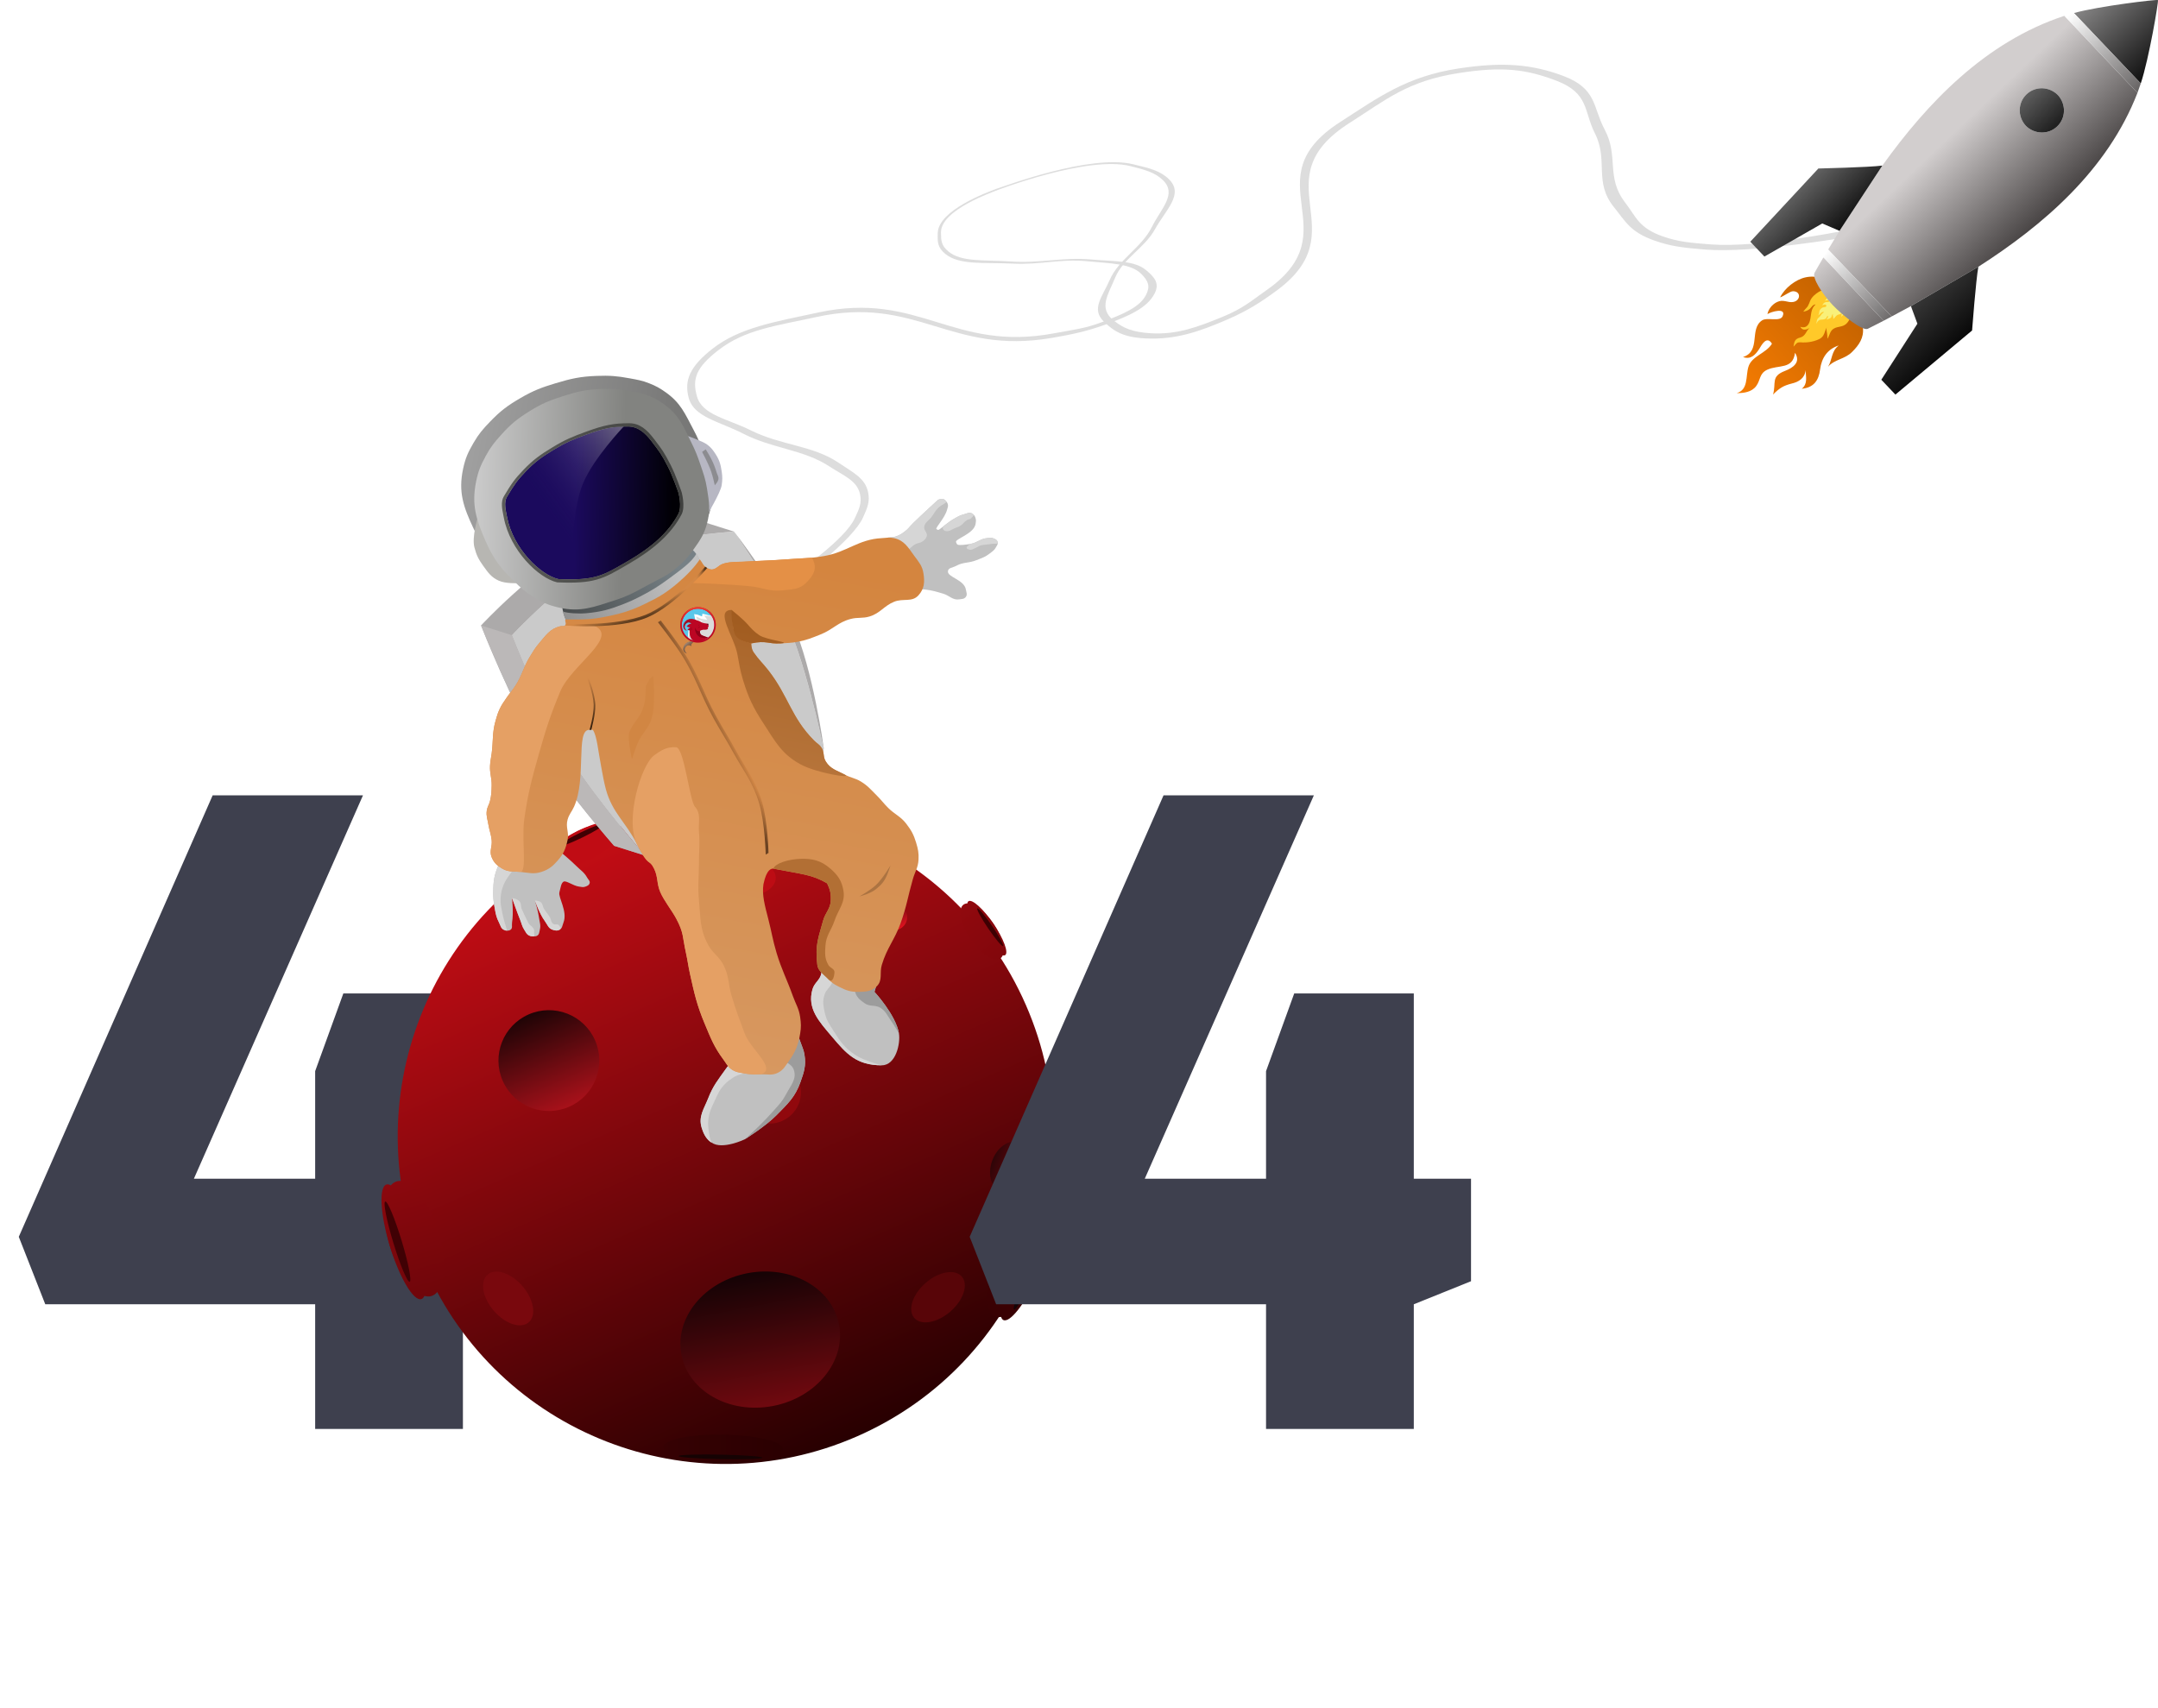 <svg width="379" height="300" viewBox="0 0 379 300" fill="none" xmlns="http://www.w3.org/2000/svg">
<path d="M174.955 33.183C175.169 33.134 175.01 33.455 175.01 33.455C174.484 33.701 165.236 36.843 165.261 40.815C165.27 42.223 165.287 43.106 166.557 44.168C168.857 46.091 172.925 45.617 177.551 45.931C182.793 46.285 186.576 45.124 191.734 45.585C195.811 45.949 199.217 45.723 201.276 47.445C202.859 48.769 203.714 49.842 202.716 51.673C201.383 54.119 198.289 55.518 194.01 57.059C190.805 58.213 188.154 58.77 184.688 59.362C166.842 62.41 161.031 51.809 143.336 55.695C136.241 57.253 130.86 57.865 126.152 61.518C122.186 64.595 121.546 66.615 122.411 69.646C123.344 72.916 127.715 73.528 131.903 75.612C137.194 78.245 142.788 78.239 147.268 81.277C149.85 83.028 151.885 83.954 152.437 86.362C152.819 88.026 152.39 89.101 151.568 90.906C149.767 94.863 140.896 101.351 140.896 101.351L139.819 100.623C139.819 100.623 148.276 94.947 150.115 91.052C150.913 89.361 151.385 88.347 151.04 86.787C150.514 84.409 148.22 83.599 145.614 81.9C141.066 78.934 135.707 78.83 130.534 76.178C126.268 73.991 121.877 73.292 120.958 69.902C120.119 66.807 121.153 64.364 125.172 61.225C129.868 57.559 136.066 56.529 143.766 54.88C161.486 51.086 167.304 61.878 185.118 58.548C188.472 57.92 190.552 57.721 193.613 56.555C197.319 55.144 200.145 53.968 201.263 51.819C202.054 50.297 201.661 49.385 200.54 48.21C198.686 46.266 195.169 46.295 190.883 45.884C186.201 45.434 182.741 46.543 177.896 46.305C172.905 46.06 168.492 46.635 166.018 44.597C164.622 43.447 164.646 42.469 164.691 40.929C164.808 36.92 173.352 33.786 174.955 33.183Z" fill="#DDDDDD"/>
<path d="M174.955 33.183C174.748 33.246 175.01 33.455 175.01 33.455C175.01 33.455 191.046 27.271 198.527 29.177C201.178 29.853 202.835 30.285 204.233 31.642C206.763 34.097 203.927 36.598 202.31 39.847C200.477 43.528 196.48 45.51 194.887 49.186C193.629 52.091 191.577 54.265 193.842 56.465C195.583 58.155 197.201 59.238 201.131 59.441C206.38 59.712 210.497 58.304 215.445 56.17C219.153 54.572 221.469 53.061 224.241 51.02C238.508 40.513 221.284 31.574 237.061 21.567C243.387 17.555 247.11 14.241 256.248 12.824C263.946 11.631 268.062 12.163 273.366 14.185C279.091 16.367 278.158 19.587 280.091 23.384C282.533 28.182 279.85 31.927 283.443 36.376C285.514 38.939 286.288 40.742 290.567 42.258C293.524 43.306 295.757 43.531 299.555 43.839C307.879 44.514 324.351 41.658 324.351 41.658L323.494 40.59C323.494 40.59 308.748 43.556 300.523 42.934C296.953 42.664 294.815 42.498 292.036 41.525C287.801 40.04 287.369 38.118 285.407 35.564C281.983 31.105 284.345 27.465 281.811 22.736C279.722 18.837 280.499 15.562 274.543 13.333C269.105 11.298 264.003 10.828 256.164 12.028C247.006 13.43 242.105 17.093 235.32 21.467C219.704 31.535 237.284 40.569 222.499 50.92C219.715 52.87 218.346 54.169 214.686 55.665C210.254 57.476 206.688 58.811 202.099 58.536C198.851 58.342 197.318 57.645 195.636 56.335C192.854 54.168 194.589 51.825 195.857 48.758C197.244 45.406 200.988 43.615 202.851 40.256C204.771 36.795 207.964 34.111 205.3 31.485C203.796 30.002 201.94 29.552 199.014 28.85C191.395 27.02 176.309 32.771 174.955 33.183Z" fill="#DDDDDD"/>
<path d="M322.648 50.029C322.648 50.029 326.454 51.695 327.176 57.581C327.369 59.312 326.513 60.59 325.287 61.806C324.031 63.1 322.173 63.105 321.05 64.429C321.826 63.175 321.6 61.682 322.927 60.682C320.945 61.32 319.923 62.86 319.658 64.871C319.421 66.802 318.565 68.081 316.436 68.29C317.52 67.416 317.154 66.212 317.105 65.016C316.989 66.42 315.91 67.082 314.681 67.368C313.184 67.754 312.536 68.162 311.392 69.3C311.976 67.245 310.97 66.13 313.465 65.16C314.832 64.638 316.344 63.669 315.247 61.968C314.877 64.958 312.379 64.016 310.364 64.946C308.939 65.625 309.228 66.748 308.431 67.815C307.633 68.883 306.248 69.059 305 69.053C307.086 68.47 306.563 66.121 307.058 64.461C307.613 62.538 310.147 62.099 311.201 60.375C310.259 58.837 309.334 60.698 308.946 61.325C308.31 62.29 307.489 63.224 306.122 62.711C309.335 61.68 307.153 57.8 309.476 56.268C310.368 55.681 312.627 56.589 313.079 55.539C313.785 53.938 311.002 54.768 310.407 55.177C310.563 54.305 311.249 53.447 312.109 53.045C313.212 52.516 313.989 53.227 314.95 53.04C316.23 52.808 316.352 51.191 314.92 51.154C314.389 51.14 313.277 52.04 312.635 52.236C313.421 50.61 315.345 49.094 317.107 48.716C319.297 48.242 320.81 49.237 322.648 50.029Z" fill="url(#paint0_linear)"/>
<path d="M323.708 52.086C324.091 52.516 324.064 52.541 324.415 53.1C325.167 54.27 325.316 55.962 324.19 56.931C323.548 57.466 322.792 57.316 322.105 57.696C321.378 58.088 321.345 58.888 320.957 59.503C320.924 59.064 320.926 58.716 320.827 58.289C320.786 58.03 320.721 57.745 320.821 57.501C320.544 57.963 320.495 58.505 320.192 58.966C319.807 59.53 319.231 59.704 318.603 59.904C317.962 60.091 317.339 60.162 316.642 60.154C316.358 60.151 315.986 60.083 315.724 60.183C315.382 60.335 315.252 60.656 314.984 60.885C315.138 59.996 315.195 59.545 316.135 59.297C317.102 59.049 317.15 58.211 317.782 57.611C317.238 57.954 316.547 58.114 316.176 57.401C317.323 57.774 317.797 56.927 317.955 55.935C318.124 54.982 318.094 54.143 318.871 53.48C318.394 53.462 318.154 53.963 317.858 54.244C317.509 54.55 317.116 54.675 316.661 54.76C316.715 54.709 316.794 54.658 316.822 54.607C317.004 54.286 317.335 54.07 317.517 53.75C317.685 53.442 317.787 53.146 317.917 52.825C318.176 52.182 318.846 51.621 319.429 51.266C320.397 50.67 322.171 50.87 323.323 51.733L323.435 51.825C323.535 51.904 323.622 51.995 323.708 52.086Z" fill="#FFC929"/>
<path d="M324.039 52.437C324.452 52.928 324.512 53.327 324.498 53.97C324.475 54.688 323.814 55.195 323.345 55.667C323.46 55.451 323.43 55.238 323.456 54.999C323.203 55.279 322.966 55.169 322.682 55.332C322.384 55.507 322.225 55.872 321.948 56.055C322.078 55.745 321.729 55.419 321.954 55.138C321.65 55.252 321.758 55.632 321.549 55.817C321.368 55.976 320.969 56.046 320.768 56.156C320.79 56.082 321.32 55.338 320.919 55.545C320.842 55.591 320.775 55.869 320.663 55.962C320.566 56.027 320.421 56.071 320.304 56.101C320.036 56.168 319.763 56.105 319.521 56.228C319.244 56.37 319.109 56.633 318.966 56.902C319.12 56.407 319.025 56.083 319.456 55.754C319.665 55.582 319.751 55.434 319.899 55.226C320.026 55.052 320.192 54.975 320.36 54.816C319.829 54.677 319.727 55.255 319.287 55.379C319.537 55.181 319.462 54.891 319.543 54.627C319.63 54.37 319.848 54.123 320.104 54.014C320.29 53.931 320.774 54.007 320.747 53.698C320.721 53.335 320.203 53.531 320.05 53.65C320.145 53.386 320.363 53.125 320.672 53.059C320.94 53.006 321.211 53.151 321.341 52.84C321.115 52.519 320.793 52.837 320.486 52.821C320.924 52.472 321.126 51.718 321.814 51.855C321.998 51.895 322.44 52.319 322.468 51.998C322.487 51.739 322.026 51.547 321.827 51.575C322.496 51.328 323.451 51.775 323.952 52.345L324.039 52.437Z" fill="#F9F079"/>
<path d="M320.242 45.206C319.687 46.137 319.171 47.037 318.688 47.9C318.205 48.764 320.003 51.624 321.86 53.576C323.703 55.513 327.147 58.188 328.035 57.751C328.923 57.313 329.848 56.845 330.807 56.341L320.242 45.206Z" fill="url(#paint1_linear)"/>
<path d="M347.449 46.856C358.763 39.605 370.104 29.965 375.395 16.304L362.561 2.78C348.644 7.347 338.42 18.166 330.587 29.085L323.066 40.548C322.375 41.676 321.714 42.765 321.071 43.833L332.223 55.585C333.321 54.998 334.447 54.395 335.607 53.765L347.449 46.856ZM361.429 16.706C362.887 18.304 362.833 20.753 361.285 22.221C359.739 23.688 357.287 23.617 355.769 22.077C354.31 20.479 354.368 18.027 355.914 16.561C357.462 15.092 359.909 15.166 361.429 16.706Z" fill="url(#paint2_linear)"/>
<path d="M336.743 56.859L335.607 53.766L347.449 46.856C347.025 49.107 346.348 58.051 346.348 58.051L332.882 69.31L330.407 66.702L336.743 56.859Z" fill="url(#paint3_linear)"/>
<path d="M319.35 29.598C319.35 29.598 328.316 29.389 330.587 29.085L323.066 40.549L320.036 39.252L309.875 45.063L307.4 42.455L319.35 29.598Z" fill="url(#paint4_linear)"/>
<path d="M375.973 14.663C377.427 10.31 379.134 0.163 378.992 0.013C378.848 -0.138 368.655 1.066 364.233 2.29L375.973 14.663Z" fill="url(#paint5_linear)"/>
<path d="M320.242 45.206L330.807 56.341L332.223 55.585L321.071 43.833L320.242 45.206Z" fill="url(#paint6_linear)"/>
<path d="M362.561 2.78L375.394 16.305L375.973 14.663L364.233 2.29L362.561 2.78Z" fill="url(#paint7_linear)"/>
<path d="M361.285 22.221C362.833 20.753 362.887 18.303 361.429 16.706C359.91 15.165 357.462 15.092 355.914 16.561C354.368 18.027 354.31 20.479 355.769 22.077C357.287 23.617 359.739 23.688 361.285 22.221Z" fill="url(#paint8_linear)"/>
<path d="M55.35 251V229.1H7.95L3.3 217.25L37.35 139.7H63.75L34.05 207.05H55.35V188.15L60.3 174.5H81.3V207.05H91.35V225.05L81.3 229.1V251H55.35Z" fill="#3E404E"/>
<g filter="url(#filter0_d)">
<path d="M187.161 176.508C199.901 205.634 186.618 239.574 157.492 252.314C128.366 265.054 94.427 251.77 81.686 222.644C68.947 193.518 82.23 159.579 111.356 146.839C140.482 134.099 174.421 147.382 187.161 176.508Z" fill="url(#paint9_linear)"/>
<path d="M111.511 182.747C113.472 187.228 111.428 192.449 106.948 194.41C102.467 196.37 97.245 194.327 95.285 189.846C93.325 185.366 95.368 180.144 99.849 178.184C104.329 176.223 109.551 178.266 111.511 182.747Z" fill="url(#paint10_linear)"/>
<path d="M165.595 159.3C166.72 160.606 166.508 162.313 165.12 163.113C163.732 163.914 161.695 163.504 160.569 162.199C159.444 160.893 159.656 159.186 161.044 158.385C162.432 157.585 164.469 157.994 165.595 159.3Z" fill="url(#paint11_linear)"/>
<path d="M185.932 200.671C187.685 201.281 188.421 203.74 187.577 206.164C186.733 208.588 184.628 210.059 182.876 209.449C181.124 208.839 180.388 206.379 181.232 203.955C182.076 201.531 184.18 200.061 185.932 200.671Z" fill="url(#paint12_linear)"/>
<path d="M132.743 144.096C132.856 145.084 130.88 146.121 128.33 146.413C125.78 146.705 123.621 146.14 123.508 145.152C123.395 144.164 125.371 143.126 127.921 142.835C130.471 142.543 132.63 143.107 132.743 144.096Z" fill="url(#paint13_linear)"/>
<path d="M154.348 232.647C155.585 239.087 150.393 245.498 142.752 246.965C135.112 248.433 127.915 244.402 126.678 237.961C125.441 231.521 130.633 225.111 138.273 223.644C145.914 222.176 153.111 226.207 154.348 232.647Z" fill="url(#paint14_linear)"/>
<path d="M115.002 144.534C115.386 145.32 113.097 147.227 109.889 148.795C106.681 150.362 103.769 150.995 103.385 150.209C103.001 149.423 105.291 147.516 108.498 145.949C111.706 144.381 114.618 143.748 115.002 144.534Z" fill="#C00C14"/>
<path d="M115.506 145.567C116.169 146.923 114.106 149.293 110.898 150.86C107.69 152.427 104.552 152.598 103.89 151.242C103.227 149.886 105.291 147.516 108.498 145.949C111.706 144.382 114.844 144.21 115.506 145.567Z" fill="#C00C14"/>
<path d="M113.166 144.697C113.278 144.925 111.547 146 109.3 147.098C107.054 148.196 105.142 148.9 105.03 148.671C104.918 148.443 106.649 147.368 108.896 146.27C111.142 145.172 113.054 144.468 113.166 144.697Z" fill="#400003"/>
<path d="M74.869 208.062C76.231 207.647 78.707 211.817 80.399 217.375C82.091 222.933 82.359 227.775 80.998 228.189C79.636 228.604 77.16 224.435 75.468 218.877C73.775 213.318 73.507 208.477 74.869 208.062Z" fill="url(#paint15_linear)"/>
<path d="M76.658 207.517C79.008 206.801 82.284 210.727 83.977 216.285C85.669 221.843 85.136 226.929 82.787 227.644C80.437 228.36 77.16 224.434 75.468 218.876C73.775 213.318 74.308 208.232 76.658 207.517Z" fill="url(#paint16_linear)"/>
<path d="M74.658 211.054C75.054 210.933 76.336 213.991 77.521 217.883C78.707 221.776 79.346 225.03 78.95 225.15C78.554 225.271 77.272 222.213 76.087 218.32C74.901 214.428 74.261 211.174 74.658 211.054Z" fill="#400104"/>
<path d="M123.42 255.135C123.473 254.381 128.223 253.864 134.029 253.979C139.835 254.094 144.498 254.799 144.445 255.553C144.392 256.307 139.642 256.824 133.836 256.709C128.03 256.594 123.366 255.889 123.42 255.135Z" fill="url(#paint17_linear)"/>
<path d="M123.49 254.145C123.582 252.844 128.363 251.883 134.169 251.998C139.975 252.113 144.607 253.261 144.515 254.562C144.423 255.863 139.642 256.824 133.836 256.709C128.03 256.594 123.398 255.446 123.49 254.145Z" fill="url(#paint18_linear)"/>
<path d="M126.178 255.76C126.193 255.54 129.502 255.428 133.568 255.509C137.635 255.589 140.918 255.833 140.903 256.052C140.887 256.271 137.579 256.384 133.512 256.303C129.446 256.222 126.162 255.979 126.178 255.76Z" fill="#150303"/>
<path d="M183.229 231.873C182.097 231.358 182.885 227.196 184.988 222.577C187.092 217.958 189.714 214.631 190.846 215.146C191.978 215.662 191.19 219.824 189.086 224.443C186.983 229.062 184.36 232.389 183.229 231.873Z" fill="url(#paint19_linear)"/>
<path d="M181.741 231.197C179.789 230.307 179.911 225.842 182.014 221.223C184.118 216.604 187.406 213.581 189.359 214.47C191.312 215.359 191.189 219.825 189.086 224.444C186.982 229.063 183.694 232.086 181.741 231.197Z" fill="url(#paint20_linear)"/>
<path d="M185.096 230.036C184.766 229.886 185.694 227.142 187.167 223.907C188.64 220.672 190.102 218.171 190.431 218.321C190.76 218.471 189.833 221.215 188.359 224.45C186.886 227.685 185.425 230.186 185.096 230.036Z" fill="#130406"/>
<path d="M183.535 167.768C182.895 168.205 180.932 166.44 179.151 163.827C177.369 161.214 176.444 158.742 177.085 158.306C177.725 157.87 179.688 159.634 181.469 162.247C183.25 164.86 184.175 167.332 183.535 167.768Z" fill="url(#paint21_linear)"/>
<path d="M182.694 168.342C181.589 169.095 179.25 167.587 177.469 164.974C175.688 162.361 175.139 159.633 176.244 158.879C177.348 158.126 179.688 159.634 181.469 162.247C183.25 164.86 183.799 167.588 182.694 168.342Z" fill="url(#paint22_linear)"/>
<path d="M183.159 166.179C182.973 166.306 181.811 164.926 180.563 163.096C179.316 161.266 178.455 159.68 178.642 159.553C178.828 159.426 179.99 160.806 181.238 162.636C182.485 164.466 183.346 166.052 183.159 166.179Z" fill="#3D0002"/>
<path d="M147.676 191.832C147.676 194.888 145.198 197.366 142.141 197.366C139.085 197.366 136.607 194.888 136.607 191.832C136.607 188.775 139.085 186.297 142.141 186.297C145.198 186.297 147.676 188.775 147.676 191.832Z" fill="#91080D"/>
<path d="M99.856 232.273C98.466 233.47 95.722 232.563 93.727 230.247C91.732 227.931 91.241 225.084 92.631 223.886C94.02 222.689 96.764 223.596 98.759 225.912C100.754 228.228 101.245 231.076 99.856 232.273Z" fill="#79080D"/>
<path d="M143.249 154.195C143.249 156.029 140.771 157.516 137.714 157.516C134.657 157.516 132.179 156.029 132.179 154.195C132.179 152.361 134.657 150.874 137.714 150.874C140.771 150.874 143.249 152.361 143.249 154.195Z" fill="#BD0C14"/>
<path d="M175.912 224.222C177.118 225.604 176.228 228.353 173.924 230.363C171.621 232.372 168.776 232.881 167.571 231.499C166.365 230.117 167.255 227.368 169.558 225.358C171.861 223.348 174.706 222.84 175.912 224.222Z" fill="#580508"/>
</g>
<path d="M87.638 151.719L90.219 152.723L98.533 149.712C98.533 149.712 100.244 151.143 101.256 152.149C102.014 152.904 102.605 153.219 103.12 154.156C103.325 154.53 103.68 154.754 103.55 155.16C103.44 155.501 103.166 155.601 102.833 155.733C102.416 155.897 102.13 155.791 101.686 155.733C100.643 155.596 99.393 154.586 98.963 154.873C98.533 155.16 98.487 155.842 98.246 156.736C98.004 157.631 99.724 160.094 98.963 162.04C98.753 162.577 98.763 163.075 98.246 163.33C97.844 163.528 97.529 163.456 97.099 163.33C96.3 163.097 96.16 162.422 95.666 161.753C94.743 160.505 93.946 158.17 93.946 158.17C93.946 158.17 94.499 159.983 94.662 161.18C94.776 162.014 95.012 162.514 94.806 163.33C94.701 163.743 94.733 164.101 94.376 164.334C94.136 164.489 93.944 164.477 93.659 164.477C93.373 164.477 93.201 164.453 92.942 164.334C92.473 164.118 92.364 163.762 92.082 163.33C91.684 162.721 91.637 162.285 91.365 161.61C90.764 160.115 89.932 157.74 89.932 157.74C89.932 157.74 90.212 160.384 89.932 162.04C89.846 162.549 90.081 163.053 89.645 163.33C89.451 163.454 89.303 163.473 89.072 163.473C88.841 163.473 88.707 163.429 88.499 163.33C87.951 163.071 87.916 162.578 87.638 162.04C87.208 161.206 87.094 160.669 86.922 159.747C86.655 158.316 86.566 157.478 86.635 156.02C86.678 155.118 86.709 154.603 86.922 153.726C87.118 152.917 87.638 151.719 87.638 151.719Z" fill="#C0C0C0"/>
<path d="M89.932 111.583C89.932 111.583 99.044 101.764 106.56 98.109C114.587 94.205 128.921 93.379 128.921 93.379C128.921 93.379 134.74 101.807 137.522 107.713C141.703 116.59 144.689 131.795 144.689 131.795L113.297 150.286C113.297 150.286 104.769 140.526 100.396 133.515C95.374 125.463 89.932 111.583 89.932 111.583Z" fill="#CACACA"/>
<path d="M101.113 96.389C93.597 100.044 84.485 109.863 84.485 109.863C84.485 109.863 89.926 123.743 94.949 131.795C99.322 138.805 107.85 148.566 107.85 148.566L113.297 150.286C113.297 150.286 104.769 140.526 100.396 133.515C95.373 125.463 89.932 111.583 89.932 111.583C89.932 111.583 99.043 101.764 106.56 98.109C114.587 94.205 128.921 93.378 128.921 93.378C128.921 93.378 134.74 101.807 137.522 107.713C141.384 115.912 144.227 129.512 144.638 131.539L144.689 131.508C144.689 131.508 142.83 117.639 139.242 109.576C136.193 102.723 128.921 93.378 128.921 93.378L123.474 91.658C123.474 91.658 109.14 92.485 101.113 96.389Z" fill="#ACAAAA"/>
<path d="M84.485 109.863C84.485 109.863 89.926 123.743 94.949 131.795C99.322 138.805 107.85 148.566 107.85 148.566L113.297 150.286C113.297 150.286 104.769 140.526 100.396 133.515C95.373 125.463 89.932 111.583 89.932 111.583L84.485 109.863Z" fill="#BBB8B8"/>
<path d="M93.945 158.17C93.945 158.17 94.743 160.506 95.666 161.754C96.16 162.423 96.3 163.097 97.099 163.33C97.529 163.456 97.844 163.528 98.246 163.33C98.647 163.132 98.344 162.711 98.103 162.47C97.862 162.23 97.543 162.488 97.243 162.327C96.734 162.055 96.829 161.527 96.526 161.037C96.166 160.456 95.866 160.194 95.523 159.603C95.271 159.17 95.349 158.759 94.949 158.457C94.624 158.211 93.945 158.17 93.945 158.17Z" fill="#D6D6D6"/>
<path d="M89.932 157.74C89.932 157.74 90.764 160.115 91.365 161.61C91.637 162.285 91.684 162.721 92.082 163.33C92.364 163.762 92.473 164.118 92.942 164.334C93.201 164.453 93.373 164.477 93.659 164.477C93.944 164.477 93.818 164.134 93.802 163.904C93.772 163.467 93.918 163.396 93.659 163.044C93.273 162.517 93.062 162.616 92.754 162.04C92.375 161.334 92 160.468 91.652 159.747C91.38 159.183 91.644 158.776 91.222 158.313C90.98 158.048 90.48 157.799 89.932 157.74Z" fill="#D6D6D6"/>
<path d="M86.922 153.726C86.709 154.604 86.678 155.118 86.635 156.02C86.566 157.478 86.655 158.316 86.922 159.747C87.094 160.669 87.208 161.206 87.638 162.04C87.916 162.578 87.951 163.071 88.499 163.33C88.707 163.429 88.841 163.474 89.072 163.474C89.072 163.474 88.44 161.576 88.212 160.32C88.031 159.323 87.861 158.752 87.925 157.74C87.987 156.764 88.127 156.207 88.499 155.303C88.959 154.183 90.219 152.723 90.219 152.723L87.638 151.72C87.638 151.72 87.118 152.918 86.922 153.726Z" fill="#D6D6D6"/>
<path d="M98.754 106.747C98.703 106.434 98.972 106.17 99.289 106.195C100.278 106.272 101.097 106.246 102.26 106.136C104.801 105.896 106.188 105.344 108.567 104.416C109.711 103.97 110.34 103.683 111.434 103.126C113.496 102.076 114.593 101.353 116.451 99.972C118.185 98.684 119.316 98.046 120.634 96.43C120.788 96.243 121.053 96.18 121.256 96.313C122.905 97.392 122.957 99.182 123.761 100.546C123.761 100.546 120.374 101.802 118.458 103.556C116.382 105.455 114.948 106.161 112.294 107.283C109.795 108.339 107.962 108.805 105.27 109.146C102.927 109.443 100.396 110.866 100.396 110.866C99.541 109.223 98.991 108.225 98.754 106.747Z" fill="url(#paint23_linear)"/>
<path d="M144.259 170.928C144.374 170.266 144.259 169.207 144.259 169.207L154.293 171.788L153.577 174.225C153.577 174.225 157.332 178.268 157.877 181.535C158.164 183.255 157.346 187.125 154.867 187.125C150.423 187.125 148.664 185.115 146.123 182.108C143.855 179.425 141.726 177.176 142.683 173.794C143.03 172.565 144.041 172.187 144.259 170.928Z" fill="#C0C0C0"/>
<path d="M153.577 174.224L154.293 171.787H150.71C150.71 171.787 150.024 173.076 150.137 173.938C150.282 175.048 150.943 175.584 151.857 176.231C152.81 176.907 153.763 176.425 154.724 177.091C155.607 177.704 155.822 178.364 156.444 179.241C157.054 180.103 157.877 181.535 157.877 181.535C157.332 178.268 153.577 174.224 153.577 174.224Z" fill="#9C9C9C"/>
<path d="M144.259 170.928C144.041 172.187 143.03 172.565 142.683 173.794C141.726 177.176 143.855 179.425 146.123 182.108C148.664 185.115 150.423 187.125 154.867 187.125C154.867 187.125 151.779 186.377 150.137 185.262C148.333 184.037 147.565 182.954 146.41 181.105C145.653 179.895 145.125 179.205 144.833 177.808C144.581 176.603 144.438 175.821 144.833 174.655C145.132 173.772 145.751 173.502 146.123 172.648C146.47 171.851 146.696 170.498 146.696 170.498L144.259 169.207C144.259 169.207 144.374 170.266 144.259 170.928Z" fill="#D6D6D6"/>
<path d="M98.877 107.426C99.736 107.713 101.612 107.844 103.006 107.713C105.547 107.473 107.049 107.064 109.427 106.136C110.571 105.69 111.2 105.403 112.294 104.846C114.356 103.796 115.74 102.929 117.597 101.549C119.445 100.176 121.582 98.682 122.299 97.249C122.586 97.535 122.894 98.378 123.217 99.542C123.217 99.542 121.12 103.093 119.204 104.846C117.128 106.745 115.694 107.451 113.04 108.573C110.541 109.629 108.708 110.095 106.016 110.436C103.673 110.733 99.996 109.863 99.996 109.863C99.708 109.863 99.02 108.286 98.877 107.426Z" fill="url(#paint24_linear)"/>
<path d="M155.727 94.525C155.727 94.525 156.712 94.442 157.304 94.239C157.967 94.011 158.315 93.794 158.88 93.379C159.518 92.91 159.749 92.5 160.314 91.945C162.008 90.279 164.758 87.788 164.758 87.788C164.758 87.788 165.29 87.55 165.618 87.645C165.887 87.722 166.014 87.858 166.191 88.075C166.349 88.269 166.428 88.403 166.478 88.648C166.545 88.982 166.415 89.177 166.334 89.508C165.971 91.002 164.184 92.741 164.471 92.948L164.758 93.092C165.044 93.092 166.417 91.725 167.624 91.085C168.222 90.768 168.546 90.536 169.201 90.368C169.8 90.215 170.258 89.891 170.778 90.225C171.118 90.443 171.245 90.696 171.351 91.085C171.44 91.409 171.39 91.612 171.351 91.945C171.137 93.794 167.61 94.669 167.911 95.242C168.005 95.421 168.017 95.582 168.198 95.672C168.484 95.815 169.608 95.69 170.491 95.529C171.658 95.316 172.176 94.624 173.358 94.525C173.749 94.493 173.991 94.399 174.362 94.525C174.776 94.666 175.132 94.814 175.222 95.242C175.294 95.589 175.101 95.789 174.935 96.102C174.639 96.662 174.288 96.86 173.788 97.249C172.998 97.864 172.422 98.019 171.495 98.396C170.148 98.943 169.184 98.698 167.911 99.399C167.313 99.728 166.478 99.719 166.478 100.402C166.478 101.406 169.34 101.839 169.631 103.556C169.716 104.053 169.926 104.437 169.631 104.846C169.352 105.234 168.956 105.198 168.484 105.276C167.314 105.47 166.757 104.603 165.618 104.273C164.404 103.921 163.72 103.692 162.464 103.556C161.295 103.43 159.454 103.556 159.454 103.556L159.024 96.675L155.727 94.525Z" fill="#C0C0C0"/>
<path d="M173.358 94.525C172.176 94.624 171.658 95.316 170.491 95.529C170.204 95.672 170.204 95.673 170.061 95.815L170.061 95.815C169.918 95.958 169.735 96.047 169.774 96.245C169.814 96.443 170.014 96.464 170.204 96.532C170.639 96.687 170.92 96.41 171.351 96.245C171.702 96.111 171.853 95.929 172.211 95.815C172.536 95.713 172.734 95.722 173.071 95.672C173.518 95.606 173.776 95.621 174.218 95.529C174.617 95.446 175.311 95.67 175.221 95.242C175.132 94.814 174.775 94.666 174.361 94.525C173.99 94.399 173.748 94.493 173.358 94.525Z" fill="#D6D6D6"/>
<path d="M167.625 91.085C166.477 91.802 165.761 92.375 165.761 92.375C165.761 92.375 165.444 92.64 165.617 92.949C165.843 93.351 166.324 93.372 166.765 93.235C167.108 93.083 167.284 92.964 167.625 92.805C168.011 92.625 168.262 92.593 168.628 92.375C169.14 92.072 169.271 91.689 169.775 91.372C170.093 91.172 170.427 91.255 170.635 90.942C170.793 90.704 171.299 90.559 170.778 90.225C170.258 89.891 169.8 90.215 169.201 90.368C168.546 90.536 168.198 90.727 167.625 91.085Z" fill="#D6D6D6"/>
<path d="M157.304 94.239C156.712 94.442 156.258 94.194 155.727 94.525C154.423 95.339 157.508 96.929 159.024 96.675C159.867 96.534 160.11 95.883 160.887 95.529C161.322 95.33 161.647 95.38 162.034 95.099C162.387 94.841 162.605 94.651 162.751 94.239C162.981 93.586 162.215 93.203 162.321 92.519C162.449 91.689 163.112 91.474 163.611 90.798C164.063 90.186 164.229 89.77 164.758 89.222C165.255 88.705 166.367 88.292 166.191 88.075C166.014 87.858 165.887 87.722 165.618 87.645C165.29 87.55 164.758 87.788 164.758 87.788C164.758 87.788 162.008 90.279 160.314 91.945C159.749 92.5 159.518 92.91 158.88 93.379C158.315 93.794 157.967 94.011 157.304 94.239Z" fill="#D6D6D6"/>
<path d="M127.456 187.787C127.949 187.093 128.767 186.045 128.767 186.045L134.011 186.916L137.379 185.692L139.692 180.675C139.692 180.675 140.251 182.081 140.566 182.997C140.876 183.896 141.15 184.38 141.294 185.319C141.583 187.189 141.203 188.327 140.566 190.109C139.624 192.747 138.309 193.915 136.342 195.914C134.438 197.849 130.806 200.124 130.806 200.124C130.806 200.124 126.841 202.028 124.98 200.704C123.978 199.991 123.59 199.265 123.232 198.092C122.621 196.092 123.636 194.814 124.397 192.867C125.239 190.711 126.115 189.675 127.456 187.787Z" fill="#C0C0C0"/>
<path d="M140.566 182.997C140.251 182.081 139.692 180.675 139.692 180.675C139.692 180.675 136.615 183.674 137.379 185.692C137.785 186.766 138.993 186.763 139.386 187.842C139.985 189.49 138.917 190.593 138.096 192.142C137.44 193.379 136.882 193.97 135.945 195.009C134.884 196.187 134.406 196.701 133.365 197.733C132.394 198.695 130.806 200.123 130.806 200.123C130.806 200.123 134.438 197.849 136.342 195.914C138.309 193.915 139.624 192.747 140.566 190.109C141.203 188.327 141.583 187.189 141.295 185.319C141.15 184.38 140.876 183.896 140.566 182.997Z" fill="#9C9C9C"/>
<path d="M127.456 187.787C126.115 189.675 125.24 190.711 124.397 192.867C123.636 194.815 122.622 196.092 123.232 198.092C123.59 199.266 124.191 200.313 124.98 200.704C124.909 200.255 124.764 200.492 124.621 199.596C124.479 198.701 124.284 197.847 124.397 196.729C124.534 195.381 124.911 194.662 125.481 193.433C126.093 192.114 126.406 191.283 127.456 190.279C127.922 189.834 128.236 189.641 128.767 189.276C130.618 188.004 134.367 188.701 134.011 186.916C133.605 184.88 128.767 186.045 128.767 186.045C128.767 186.045 127.949 187.093 127.456 187.787Z" fill="#D6D6D6"/>
<path d="M99.29 108.811C102.874 108.811 103.808 108.845 106.56 108.286C109.336 107.723 110.892 107.228 113.44 105.993C115.774 104.862 117.056 104.09 119.031 102.409C120.719 100.971 122.041 99.542 122.901 98.252C123.474 98.969 123.446 99.296 124.048 99.686C124.258 99.822 124.383 99.894 124.621 99.972C125.649 100.309 126.152 99.229 127.201 98.969C128.51 98.645 129.297 98.783 130.642 98.682C133.549 98.463 135.187 98.465 138.095 98.252C140.673 98.064 142.141 98.112 144.689 97.679C148.791 96.981 150.711 94.733 154.867 94.525C155.705 94.483 156.197 94.343 157.017 94.525C158.837 94.93 159.495 96.178 160.6 97.679C161.387 98.748 161.966 99.379 162.177 100.689C162.424 102.218 162.349 103.405 161.317 104.559C160.159 105.855 158.623 105.042 157.017 105.706C155.207 106.454 154.592 107.721 152.716 108.286C151.473 108.661 150.677 108.392 149.42 108.716C147.165 109.298 146.279 110.579 144.116 111.44C142.586 112.048 141.721 112.427 140.102 112.73C138.942 112.947 138.271 112.943 137.092 113.017C134.857 113.156 134.655 112.443 131.932 113.017C131.932 113.733 131.947 113.993 132.362 114.593C133.266 115.903 133.963 116.492 134.942 117.747C138.474 122.278 138.923 125.996 142.969 130.074C143.468 130.577 143.881 130.742 144.277 131.329C144.826 132.142 144.502 132.892 145.012 133.73C145.847 135.102 146.973 135.32 148.389 136.077C149.44 136.639 150.177 136.657 151.193 137.278C152.408 138.019 152.922 138.679 153.935 139.679C154.774 140.506 155.142 141.069 155.978 141.9C157.152 143.068 158.16 143.381 159.167 144.696C160.05 145.848 160.466 146.603 160.887 147.992C161.231 149.129 161.38 149.817 161.317 151.003C161.243 152.4 160.7 153.098 160.314 154.443C159.447 157.458 159.232 159.234 158.164 162.183C157.097 165.128 155.763 166.493 154.867 169.494C154.439 170.925 155.058 172.16 154.007 173.221C153.059 174.177 152.055 174.199 150.71 174.224C149.379 174.249 148.601 173.963 147.413 173.364C146.588 172.948 146.107 172.679 145.478 172.003C144.718 171.186 143.675 170.601 143.542 169.494C143.112 165.91 143.763 164.678 144.546 161.753C144.933 160.307 145.842 159.666 145.908 158.17C145.96 156.969 145.786 156.242 145.263 155.16C142.539 153.583 140.962 153.583 135.802 152.579C135.515 152.579 134.655 152.579 134.082 155.303C133.795 157.166 134.305 158.994 134.942 161.467C135.531 163.754 135.697 165.081 136.375 167.344C137.286 170.382 138.178 171.954 139.242 174.941C139.759 176.392 140.317 177.143 140.532 178.668C140.689 179.777 140.716 180.431 140.532 181.535C140.203 183.51 139.732 184.741 138.525 186.409C137.898 187.275 137.612 187.924 136.662 188.415C135.613 188.958 134.832 188.678 133.652 188.702C132.531 188.725 131.886 188.768 130.785 188.559C129.863 188.384 129.266 188.372 128.491 187.842C127.77 187.348 127.576 186.826 127.058 186.122C125.44 183.924 124.834 182.379 123.761 179.815C122.387 176.53 121.953 174.546 121.181 171.071C120.86 169.624 120.785 168.791 120.464 167.344C119.835 164.506 120.12 163.884 118.744 161.323C117.946 159.839 116.607 158.216 115.949 156.665C115.314 155.169 115.591 154.037 114.874 152.579C113.948 150.697 114.014 152.579 111.864 148.279C109.935 144.423 107.563 142.832 106.416 138.675C106.218 137.955 106.141 137.542 105.986 136.812C105.798 135.92 105.733 135.412 105.556 134.518C105.066 132.04 104.84 129.214 104.123 128.211C103.845 128.182 103.686 128.197 103.406 128.211C101.113 128.328 103.014 136.795 100.826 141.685C100.417 142.599 99.947 143.014 99.679 143.979C99.305 145.327 99.974 146.194 99.679 147.562C99.353 149.08 98.983 149.979 97.959 151.146C97.058 152.173 96.392 152.729 95.092 153.153C93.709 153.604 92.814 153.293 91.365 153.153C90.12 153.032 89.294 153.209 88.212 152.579C87.288 152.041 86.758 151.561 86.348 150.573C85.898 149.487 86.475 148.731 86.348 147.562C86.231 146.482 85.948 145.912 85.775 144.839C85.623 143.893 85.359 143.351 85.488 142.402C85.584 141.7 85.897 141.37 86.062 140.682C86.311 139.642 86.325 139.028 86.348 137.958C86.378 136.611 85.995 135.865 86.062 134.518C86.103 133.672 86.239 133.208 86.348 132.368C86.647 130.075 86.416 128.71 87.065 126.491C87.299 125.692 87.423 125.235 87.782 124.484C88.15 123.713 88.454 123.331 88.929 122.621C89.506 121.754 89.935 121.342 90.505 120.47C91.739 118.585 91.894 117.222 93.085 115.31C93.66 114.388 93.955 113.842 94.662 113.017C95.879 111.596 96.573 110.455 98.389 110.006C98.72 109.925 98.998 110.093 99.249 109.863C99.541 109.596 99.183 109.192 99.29 108.811Z" fill="url(#paint25_linear)"/>
<path d="M144.278 131.329C143.882 130.742 143.468 130.577 142.97 130.075C138.924 125.996 138.475 122.278 134.943 117.747C133.964 116.492 133.267 115.903 132.363 114.593C131.948 113.993 131.933 113.017 131.933 113.017C131.933 113.017 130.497 112.71 129.782 112.157C128.182 110.919 128.778 107.139 128.492 107.14C125.444 107.14 128.941 111.883 129.496 114.88C129.829 116.683 129.964 117.713 130.499 119.467C131.456 122.605 132.294 124.314 134.083 127.064C136.136 130.221 137.24 132.405 140.533 134.231C143.289 135.761 149.807 136.834 148.39 136.077C146.974 135.32 145.848 135.102 145.013 133.73C144.503 132.892 144.827 132.142 144.278 131.329Z" fill="url(#paint26_linear)"/>
<path d="M131.932 113.017C134.655 112.443 134.857 113.156 137.092 113.017C139.327 112.877 134.662 112.449 133.365 111.583C132.41 110.946 131.978 110.435 131.215 109.576C130.389 108.647 128.491 107.14 128.491 107.14C128.491 107.14 128.433 108.744 128.635 109.576C128.869 110.54 128.768 111.285 129.495 112.013C130.186 112.705 131.932 113.017 131.932 113.017Z" fill="url(#paint27_linear)"/>
<path d="M135.802 152.58C140.963 153.583 142.539 153.583 145.263 155.16C145.786 156.242 145.961 156.969 145.908 158.17C145.842 159.666 144.934 160.307 144.546 161.754C143.763 164.678 143.113 165.91 143.543 169.494C143.676 170.601 144.719 171.187 145.478 172.003C146.237 172.819 146.535 171.418 146.553 170.784C146.572 170.129 145.803 170.064 145.478 169.494C144.806 168.314 144.883 167.408 144.976 166.054C145.099 164.269 145.985 163.45 146.553 161.754C147.239 159.705 148.491 158.58 148.13 156.45C147.836 154.718 147.163 153.732 145.836 152.58C144.192 151.152 142.709 150.783 140.533 150.859C138.568 150.929 136.232 151.576 135.802 152.58Z" fill="#B26F34"/>
<path d="M114.149 119.181L114.722 118.75C114.722 118.75 114.921 121.022 114.865 122.477C114.81 123.941 114.851 124.799 114.435 126.204C113.888 128.055 112.759 128.73 111.999 130.505C111.532 131.595 110.995 133.372 110.995 133.372C110.995 133.372 110.098 129.588 110.565 128.498C111.325 126.723 112.455 126.049 113.002 124.198C113.417 122.793 113.376 121.935 113.432 120.471C114.149 119.181 114.149 119.181 114.149 119.181Z" fill="#D18643"/>
<path d="M99.249 109.863C98.998 110.093 98.72 109.925 98.389 110.006C96.573 110.455 95.879 111.596 94.662 113.017C93.955 113.842 93.66 114.388 93.085 115.31C91.894 117.222 91.739 118.585 90.505 120.47C89.935 121.342 89.506 121.754 88.929 122.621C88.454 123.332 88.15 123.713 87.782 124.484C87.423 125.235 87.299 125.692 87.065 126.491C86.416 128.71 86.647 130.075 86.348 132.368C86.239 133.208 86.103 133.672 86.062 134.518C85.995 135.865 86.378 136.611 86.348 137.958C86.325 139.028 86.311 139.642 86.062 140.682C85.897 141.37 85.584 141.7 85.488 142.402C85.359 143.351 85.623 143.893 85.775 144.839C85.948 145.912 86.231 146.482 86.348 147.562C86.475 148.731 85.898 149.487 86.348 150.573C86.758 151.561 87.288 152.041 88.212 152.579C89.294 153.209 90.12 153.032 91.365 153.153C92.611 153.274 91.57 147.449 92.082 143.835C92.726 139.291 93.411 136.785 94.662 132.368C95.888 128.042 96.66 125.624 98.389 121.474C100.344 116.783 108.958 111.817 104.266 109.863H99.249Z" fill="#E5A064"/>
<path d="M130.785 188.559C131.886 188.768 133.652 188.702 133.652 188.702C136.503 187.724 131.837 184.36 130.785 181.535C129.834 178.98 129.276 177.552 128.492 174.941C127.859 172.834 128.066 171.449 127.058 169.494C126.253 167.931 125.159 167.463 124.335 165.91C122.888 163.185 123.043 161.242 122.758 158.17C122.515 155.55 122.758 154.064 122.758 151.433C122.758 149.361 122.937 148.192 122.758 146.129C122.606 144.378 123.202 143.005 122.041 141.685C121.114 140.631 120.146 131.33 118.744 131.252C117.135 131.163 116.171 131.729 114.874 132.685C112.595 134.365 109.714 143.979 111.864 148.279C114.014 152.579 113.948 150.697 114.874 152.579C115.591 154.037 115.314 155.169 115.949 156.665C116.608 158.216 117.946 159.839 118.744 161.323C120.12 163.883 119.836 164.506 120.464 167.344C120.785 168.791 120.86 169.624 121.181 171.071L121.203 171.171C121.961 174.585 122.4 176.562 123.761 179.815C124.834 182.379 125.39 183.899 127.058 186.122C127.583 186.821 127.77 187.348 128.492 187.842C129.266 188.372 129.863 188.384 130.785 188.559Z" fill="#E5A064"/>
<path d="M115.557 109.297L116.045 108.996C116.045 108.996 118.616 112.265 120.06 114.499C122.755 118.671 123.396 121.502 125.794 125.851C127.092 128.206 127.941 129.458 129.235 131.814C131.134 135.273 132.695 137.035 133.822 140.816C134.834 144.212 134.969 149.818 134.969 149.818L134.481 150.119C134.481 150.119 134.346 144.514 133.334 141.117C132.207 137.336 130.646 135.574 128.747 132.116C127.453 129.759 126.604 128.507 125.306 126.153C122.909 121.803 122.267 118.972 119.572 114.8C118.128 112.566 115.557 109.297 115.557 109.297Z" fill="url(#paint28_linear)"/>
<path d="M123.761 99.542C123.761 99.542 124.193 99.815 124.478 99.915C125.051 100.116 125.029 100.029 125.338 99.972C125.911 99.829 126.165 99.354 126.772 99.112C127.15 98.962 127.376 98.909 127.775 98.826C128.489 98.676 128.91 98.729 129.638 98.682C130.98 98.596 131.735 98.599 133.079 98.539C134.254 98.486 134.914 98.463 136.089 98.395C137.658 98.305 138.534 98.209 140.102 98.109C141.054 98.048 142.539 97.966 142.539 97.966C142.8 98.236 142.857 98.467 142.969 98.826C143.422 100.263 142.614 101.355 141.536 102.409C140.321 103.598 139.068 103.505 137.379 103.699C135.192 103.951 133.978 103.207 131.789 102.982C127.828 102.577 121.611 102.409 121.611 102.409L122.901 100.976L123.761 99.542Z" fill="#E49046"/>
<path d="M99.393 109.576C99.393 109.576 108.218 110.063 113.369 108C118.326 106.014 123.847 99.542 123.847 99.542C123.975 99.643 124.05 99.695 124.191 99.78C124.191 99.78 118.603 106.357 113.727 108.43C108.442 110.677 99.249 109.863 99.249 109.863C99.351 109.768 99.372 109.703 99.393 109.576Z" fill="url(#paint29_linear)"/>
<path d="M99.393 109.576C99.393 109.576 108.218 110.063 113.369 108C118.326 106.014 123.847 99.542 123.847 99.542C123.975 99.643 124.05 99.695 124.191 99.78C124.191 99.78 118.603 106.357 113.727 108.43C108.442 110.677 99.249 109.863 99.249 109.863C99.351 109.768 99.372 109.703 99.393 109.576Z" fill="url(#paint30_linear)"/>
<path d="M102.977 118.75H103.263C103.263 118.75 104.515 121.834 104.553 123.911C104.585 125.606 103.837 128.194 103.837 128.194C103.559 128.203 103.672 128.203 103.55 128.203C103.55 128.203 104.321 125.521 104.267 123.768C104.204 121.745 102.977 118.75 102.977 118.75Z" fill="url(#paint31_linear)"/>
<path d="M81.328 82.369C81.726 80.493 82.189 79.462 83.168 77.782C84.09 76.199 84.789 75.394 86.08 74.055C87.903 72.166 89.133 71.239 91.446 69.898C93.678 68.605 95.078 68.07 97.578 67.318C100.306 66.498 101.921 66.135 104.784 66.028C107.064 65.943 108.371 66.042 110.609 66.458C111.948 66.707 112.723 66.823 113.982 67.318C115.194 67.794 115.846 68.154 116.895 68.895C119.572 70.785 120.304 72.681 121.8 75.489C122.579 76.949 122.923 77.814 123.487 79.359C124.069 80.953 124.429 81.853 124.713 83.516C125.12 85.893 125.384 87.356 124.713 89.68C124.169 91.565 123.467 92.529 122.26 94.123C121.183 95.547 120.463 96.293 119.041 97.42C117.279 98.817 116.014 99.26 113.982 100.287C111.484 101.55 110.092 102.341 107.39 103.154C103.481 104.331 100.973 105.283 96.965 104.444C94.871 104.006 93.724 103.503 91.906 102.437C90.464 101.592 89.755 100.965 88.533 99.857C85.946 97.51 84.623 95.917 83.168 92.833C81.38 89.044 80.466 86.431 81.328 82.369Z" fill="url(#paint32_linear)"/>
<path d="M83.887 90.97L90.91 102.437C90.91 102.437 88.797 102.542 87.614 102.007C86.278 101.404 85.749 100.614 84.89 99.427C84.053 98.271 83.669 97.512 83.313 96.13C82.852 94.341 83.887 90.97 83.887 90.97Z" fill="#B7B6B2"/>
<path d="M120.464 76.464C120.464 76.464 123.382 77.485 124.166 78.069C124.834 78.566 125.139 78.953 125.6 79.646C126.326 80.737 126.555 81.503 126.747 82.799C126.886 83.741 126.886 84.295 126.747 85.236C126.555 86.532 124.166 90.512 124.166 90.512L120.464 76.464Z" fill="#B7B7C3"/>
<g filter="url(#filter1_f)">
<path d="M123.306 79.379L123.943 78.929C123.943 78.929 124.567 79.916 124.898 80.581C125.351 81.487 125.558 82.021 125.854 82.984C125.996 83.448 126.244 83.706 126.172 84.185C126.101 84.653 125.535 85.236 125.535 85.236C125.535 85.236 125.212 83.754 124.898 82.833C124.422 81.433 123.306 79.379 123.306 79.379Z" fill="#62635E" fill-opacity="0.5"/>
</g>
<path d="M83.6 84.663C83.972 82.786 84.405 81.755 85.32 80.076C86.183 78.493 86.837 77.688 88.044 76.349C89.748 74.459 90.898 73.532 93.061 72.192C95.148 70.898 96.457 70.363 98.794 69.612C101.345 68.791 102.855 68.428 105.532 68.322C107.664 68.236 108.886 68.336 110.979 68.751C112.231 69 112.955 69.117 114.132 69.612C115.265 70.088 115.875 70.448 116.856 71.188C119.359 73.079 120.044 74.975 121.443 77.782C122.171 79.243 122.492 80.108 123.02 81.653C123.564 83.246 123.9 84.147 124.166 85.809C124.546 88.186 124.793 89.649 124.166 91.973C123.658 93.859 123.001 94.823 121.873 96.417C120.866 97.84 120.192 98.586 118.863 99.714C117.215 101.111 116.032 101.553 114.132 102.581C111.797 103.843 110.496 104.634 107.968 105.448C104.313 106.624 101.968 107.576 98.221 106.738C96.263 106.299 95.191 105.797 93.491 104.731C92.143 103.886 91.479 103.259 90.337 102.151C87.918 99.803 86.681 98.211 85.32 95.127C83.649 91.338 82.794 88.725 83.6 84.663Z" fill="url(#paint33_linear)"/>
<path d="M89.047 87.243C90.337 85.093 90.845 84.356 92.344 82.799C94.061 81.017 95.243 80.208 97.361 78.929C99.42 77.686 100.692 77.171 102.952 76.349C106.105 75.202 107.682 74.915 110.262 74.915C112.086 74.915 113.307 76.05 114.419 77.496C115.852 79.359 116.177 79.786 117.286 81.939C118.171 83.658 119.149 86.526 119.149 86.526C119.149 86.526 119.823 88.963 119.149 90.253C117.429 93.55 114.377 96.189 110.262 98.567C105.968 101.049 104.672 102.007 98.078 101.721C94.924 101.004 90.104 96.358 89.047 90.826C88.826 89.667 88.44 88.255 89.047 87.243Z" fill="url(#paint34_linear)"/>
<path d="M95.211 80.219C97.287 78.672 98.708 77.943 101.088 76.922C103.399 75.931 104.756 75.367 107.252 75.059C108.142 74.949 109.545 74.915 109.545 74.915C109.545 74.915 104.213 80.497 102.378 84.95C100.354 89.861 100.515 98.424 100.515 98.424L94.494 98.997C94.494 98.997 89.161 89.843 90.051 86.096C90.337 84.889 91.15 83.963 92.201 82.799C93.234 81.655 93.974 81.141 95.211 80.219Z" fill="url(#paint35_linear)"/>
<path fill-rule="evenodd" clip-rule="evenodd" d="M91.906 82.562C90.351 84.185 89.824 84.954 88.486 87.196C87.925 88.135 88.18 89.402 88.405 90.522C88.433 90.662 88.46 90.799 88.486 90.933C89.582 96.7 94.582 101.545 97.854 102.292C104.368 102.577 105.898 101.684 109.877 99.362L110.493 99.004C114.761 96.523 117.927 93.772 119.711 90.335C120.41 88.989 119.711 86.448 119.711 86.448C119.711 86.448 118.697 83.458 117.778 81.666C116.628 79.42 116.292 78.975 114.805 77.032C113.651 75.525 112.384 74.342 110.493 74.342C107.816 74.342 106.18 74.641 102.909 75.837C100.565 76.693 99.245 77.231 97.11 78.527C94.913 79.86 93.687 80.704 91.906 82.562ZM92.344 82.799C90.845 84.356 90.337 85.093 89.047 87.243C88.507 88.143 88.752 89.358 88.969 90.432C88.996 90.566 89.022 90.698 89.047 90.826C90.104 96.358 94.924 101.004 98.078 101.72C104.358 101.994 105.833 101.137 109.669 98.911C109.86 98.8 110.057 98.685 110.262 98.567C114.377 96.189 117.429 93.55 119.149 90.253C119.822 88.963 119.149 86.526 119.149 86.526C119.149 86.526 118.171 83.658 117.286 81.939C116.177 79.786 115.852 79.359 114.419 77.495C113.307 76.05 112.085 74.915 110.262 74.915C107.682 74.915 106.105 75.202 102.951 76.349C100.692 77.17 99.419 77.686 97.361 78.929C95.243 80.208 94.061 81.017 92.344 82.799Z" fill="url(#paint36_linear)"/>
<path d="M153.845 155.456C155.051 154.319 156.399 152.006 156.399 152.006C156.399 152.006 156.115 152.903 155.888 153.459C155.364 154.741 154.891 155.339 153.845 156.182C152.804 157.022 150.952 157.453 150.952 157.453C150.952 157.453 152.837 156.407 153.845 155.456Z" fill="#AC7341"/>
<ellipse rx="2.851" ry="2.849" transform="matrix(0.777 -0.629 0.629 0.777 122.589 109.763)" fill="#59C7EA"/>
<path d="M120.844 112.01L121.064 111.015L121.516 111.014L121.757 110.367L122.305 110.271L121.701 109.804L123.815 109.795L122.62 109.373L122.097 108.146L123.444 108.393L123.649 108.001L125.017 108.231L125.452 108.939L125.618 109.725L125.066 111.405L123.996 112.359L122.669 112.739L121.167 112.409L120.844 112.01Z" fill="#DBDBDB"/>
<path fill-rule="evenodd" clip-rule="evenodd" d="M123.86 109.793L122.264 109.808L121.789 109.82L122.36 110.264L121.951 110.456L121.64 111.144L121.13 111.214L120.823 112.113L120.894 110.712L121.438 110.895L121.499 109.582L122.163 109.684L122.14 109.063L121.902 107.87L122.502 107.965L123.294 108.273L123.368 107.797C124.432 108.052 124.982 108.197 125.017 108.231C125.052 108.265 124.608 108.229 123.683 108.123L124.207 108.886L123.181 108.693L122.243 108.291L122.495 108.921L123.445 109.13L122.689 109.393L123.86 109.793Z" fill="white"/>
<path fill-rule="evenodd" clip-rule="evenodd" d="M121.406 109.523C121.406 109.523 121.015 109.599 120.848 109.765C120.68 109.93 120.589 110.004 120.589 110.004C120.589 110.004 120.806 110.16 121.003 110.181C121.201 110.175 121.183 110.216 121.183 110.216C120.687 112.546 122.355 113.619 124.371 111.986C124.371 111.986 123.585 111.788 123.232 111.587C122.789 111.321 122.955 110.811 122.955 110.811C122.955 110.811 123.239 110.564 123.819 110.616C124.095 110.641 124.322 110.489 124.338 110.463C124.378 110.401 124.297 110.226 124.297 110.226C124.297 110.226 124.399 110.203 124.435 110.024C124.47 109.844 124.366 109.567 124.366 109.567C124.366 109.567 123.884 109.505 123.705 109.47C123.525 109.434 123.253 109.373 123.084 109.239C122.915 109.104 122.359 108.942 122.359 108.942C120.992 108.328 120.266 109.02 120.036 109.722C119.936 110.068 119.964 110.581 120.631 110.807C120.25 110.399 120.234 110.143 120.265 109.984C120.37 109.448 120.956 109.105 121.406 109.523Z" fill="#BC0624"/>
<g filter="url(#filter2_i)">
<path d="M120.036 109.722C120.239 109.02 120.953 108.499 121.866 108.767C121.866 108.767 121.529 108.94 121.444 109.144C121.387 109.281 121.406 109.523 121.406 109.523C120.955 109.105 120.37 109.448 120.265 109.983C120.234 110.142 120.25 110.399 120.631 110.807C119.964 110.581 119.936 110.067 120.036 109.722Z" fill="#7B5C46"/>
<path d="M120.036 109.722C120.239 109.02 120.953 108.499 121.866 108.767C121.866 108.767 121.529 108.94 121.444 109.144C121.387 109.281 121.406 109.523 121.406 109.523C120.955 109.105 120.37 109.448 120.265 109.983C120.234 110.142 120.25 110.399 120.631 110.807C119.964 110.581 119.936 110.067 120.036 109.722Z" fill="url(#paint37_linear)"/>
</g>
<path d="M124.209 109.724C124.197 109.709 124.195 109.689 124.203 109.672L124.232 109.608C124.237 109.596 124.245 109.586 124.255 109.578C124.272 109.564 124.295 109.558 124.317 109.56L124.366 109.567L124.385 109.595C124.39 109.602 124.393 109.61 124.396 109.619C124.415 109.681 124.368 109.744 124.303 109.743L124.247 109.743C124.233 109.742 124.219 109.736 124.209 109.724Z" fill="#1C1C21"/>
<mask id="mask0" mask-type="alpha" maskUnits="userSpaceOnUse" x="119" y="108" width="3" height="3">
<path d="M120.036 109.721C120.239 109.02 120.953 108.499 121.866 108.767L121.406 109.523C120.955 109.105 120.37 109.448 120.265 109.983C120.234 110.142 120.25 110.399 120.631 110.807C119.964 110.581 119.936 110.067 120.036 109.721Z" fill="#7B5C46"/>
<path d="M120.036 109.721C120.239 109.02 120.953 108.499 121.866 108.767L121.406 109.523C120.955 109.105 120.37 109.448 120.265 109.983C120.234 110.142 120.25 110.399 120.631 110.807C119.964 110.581 119.936 110.067 120.036 109.721Z" fill="url(#paint38_linear)"/>
</mask>
<g mask="url(#mask0)">
<path d="M121.492 108.688C121.271 109.03 121.193 109.199 121.253 109.411" stroke="#372620" stroke-width="0.1" stroke-miterlimit="2.613"/>
<path d="M121.492 108.688C121.271 109.03 121.193 109.199 121.253 109.411" stroke="url(#paint39_linear)" stroke-width="0.1" stroke-miterlimit="2.613"/>
<path d="M121.066 108.72C121.016 108.954 120.952 109.115 121.044 109.345" stroke="#372620" stroke-width="0.1" stroke-miterlimit="2.613"/>
<path d="M121.066 108.72C121.016 108.954 120.952 109.115 121.044 109.345" stroke="url(#paint40_linear)" stroke-width="0.1" stroke-miterlimit="2.613"/>
<path d="M120.62 108.916C120.649 109.112 120.692 109.207 120.823 109.363" stroke="#372620" stroke-width="0.1" stroke-miterlimit="2.613"/>
<path d="M120.62 108.916C120.649 109.112 120.692 109.207 120.823 109.363" stroke="url(#paint41_linear)" stroke-width="0.1" stroke-miterlimit="2.613"/>
<path d="M120.347 109.135C120.441 109.298 120.488 109.35 120.631 109.459" stroke="#372620" stroke-width="0.1" stroke-miterlimit="2.613"/>
<path d="M120.347 109.135C120.441 109.298 120.488 109.35 120.631 109.459" stroke="url(#paint42_linear)" stroke-width="0.1" stroke-miterlimit="2.613"/>
<path d="M120.191 109.337C120.264 109.478 120.328 109.536 120.469 109.608" stroke="#372620" stroke-width="0.1" stroke-miterlimit="2.613"/>
<path d="M120.191 109.337C120.264 109.478 120.328 109.536 120.469 109.608" stroke="url(#paint43_linear)" stroke-width="0.1" stroke-miterlimit="2.613"/>
<path d="M120.05 109.604C120.025 109.653 120.363 109.87 120.335 109.797" stroke="#372620" stroke-width="0.1" stroke-miterlimit="2.613"/>
<path d="M120.05 109.604C120.025 109.653 120.363 109.87 120.335 109.797" stroke="url(#paint44_linear)" stroke-width="0.1" stroke-miterlimit="2.613"/>
<path d="M119.974 109.91C120.083 109.982 120.149 110.008 120.276 110.02" stroke="#372620" stroke-width="0.1" stroke-miterlimit="2.613"/>
<path d="M119.974 109.91C120.083 109.982 120.149 110.008 120.276 110.02" stroke="url(#paint45_linear)" stroke-width="0.1" stroke-miterlimit="2.613"/>
</g>
<path d="M124.371 111.986C122.314 112.401 121.974 110.858 122.061 110.035C122.025 110.377 122.281 110.679 122.424 110.783C122.549 110.904 122.821 110.877 122.946 110.845C122.873 111.166 123.047 111.425 123.153 111.513C123.299 111.634 124.371 111.986 124.371 111.986Z" fill="#8F0018"/>
<g filter="url(#filter3_i)">
<path fill-rule="evenodd" clip-rule="evenodd" d="M122.951 109.613C122.951 109.613 122.809 109.549 122.747 109.588C122.685 109.627 122.687 109.671 122.642 109.708C122.597 109.745 122.563 109.749 122.563 109.749C122.563 109.749 122.674 109.804 122.768 109.767C122.862 109.731 122.933 109.665 122.933 109.665L122.951 109.613Z" fill="#A4001B"/>
</g>
<g filter="url(#filter4_i)">
<path fill-rule="evenodd" clip-rule="evenodd" d="M123.783 110.322C123.783 110.322 123.799 110.278 123.978 110.248C124.158 110.218 124.296 110.226 124.296 110.226" fill="#AD0420"/>
</g>
<path d="M121.183 110.217C121.298 110.252 121.38 110.24 121.472 110.209C121.362 110.285 121.262 110.316 121.168 110.288C121.172 110.268 121.178 110.237 121.183 110.217Z" fill="url(#paint46_linear)" fill-opacity="0.3"/>
<g filter="url(#filter5_i)">
<path d="M120.733 110.09C120.733 110.09 120.766 110.106 120.875 109.985C120.984 109.864 121.079 109.776 121.248 109.766C121.267 109.765 121.553 109.837 121.561 109.596C121.586 109.62 121.499 109.899 121.614 110.084C121.434 110.334 121.183 110.217 121.183 110.217C121.183 110.217 121.153 110.185 121.004 110.181C120.855 110.177 120.733 110.09 120.733 110.09Z" fill="#AD0420"/>
</g>
<g filter="url(#filter6_i)">
<path d="M122.721 109.664C122.777 109.58 122.873 109.62 122.873 109.62C122.846 109.607 122.757 109.655 122.774 109.695C122.786 109.723 122.864 109.664 122.869 109.658C122.866 109.664 122.788 109.742 122.747 109.75C122.706 109.757 122.629 109.748 122.629 109.748C122.666 109.745 122.711 109.679 122.721 109.664Z" fill="#810016"/>
</g>
<path fill-rule="evenodd" clip-rule="evenodd" d="M124.552 112.187C125.892 111.102 126.099 109.138 125.015 107.799C123.931 106.46 121.966 106.254 120.626 107.339C119.286 108.424 119.079 110.389 120.163 111.728C121.247 113.066 123.212 113.272 124.552 112.187ZM124.382 111.977C125.606 110.986 125.795 109.192 124.805 107.969C123.815 106.746 122.02 106.558 120.796 107.549C119.572 108.54 119.383 110.335 120.373 111.558C121.363 112.78 123.158 112.968 124.382 111.977Z" fill="#BC0624"/>
<path fill-rule="evenodd" clip-rule="evenodd" d="M124.552 112.187C125.892 111.102 126.099 109.138 125.015 107.799C123.931 106.46 121.966 106.254 120.626 107.339C119.286 108.424 119.079 110.389 120.163 111.728C121.247 113.066 123.212 113.272 124.552 112.187ZM124.382 111.977C125.606 110.986 125.795 109.192 124.805 107.969C123.815 106.746 122.02 106.558 120.796 107.549C119.572 108.54 119.383 110.335 120.373 111.558C121.363 112.78 123.158 112.968 124.382 111.977Z" fill="url(#paint47_linear)"/>
<g filter="url(#filter7_d)">
<path d="M229.35 251V229.1H181.95L177.3 217.25L211.35 139.7H237.75L208.05 207.05H229.35V188.15L234.3 174.5H255.3V207.05H265.35V225.05L255.3 229.1V251H229.35Z" fill="#3E404E"/>
</g>
<defs>
<filter id="filter0_d" x="63" y="138" width="129" height="123.153" filterUnits="userSpaceOnUse" color-interpolation-filters="sRGB">
<feFlood flood-opacity="0" result="BackgroundImageFix"/>
<feColorMatrix in="SourceAlpha" type="matrix" values="0 0 0 0 0 0 0 0 0 0 0 0 0 0 0 0 0 0 127 0"/>
<feOffset dx="-7"/>
<feGaussianBlur stdDeviation="2"/>
<feColorMatrix type="matrix" values="0 0 0 0 0 0 0 0 0 0 0 0 0 0 0 0 0 0 0.4 0"/>
<feBlend mode="normal" in2="BackgroundImageFix" result="effect1_dropShadow"/>
<feBlend mode="normal" in="SourceGraphic" in2="effect1_dropShadow" result="shape"/>
</filter>
<filter id="filter1_f" x="119.306" y="74.929" width="10.879" height="14.307" filterUnits="userSpaceOnUse" color-interpolation-filters="sRGB">
<feFlood flood-opacity="0" result="BackgroundImageFix"/>
<feBlend mode="normal" in="SourceGraphic" in2="BackgroundImageFix" result="shape"/>
<feGaussianBlur stdDeviation="2" result="effect1_foregroundBlur"/>
</filter>
<filter id="filter2_i" x="119.993" y="108.695" width="1.873" height="6.112" filterUnits="userSpaceOnUse" color-interpolation-filters="sRGB">
<feFlood flood-opacity="0" result="BackgroundImageFix"/>
<feBlend mode="normal" in="SourceGraphic" in2="BackgroundImageFix" result="shape"/>
<feColorMatrix in="SourceAlpha" type="matrix" values="0 0 0 0 0 0 0 0 0 0 0 0 0 0 0 0 0 0 127 0" result="hardAlpha"/>
<feOffset dy="4"/>
<feGaussianBlur stdDeviation="2"/>
<feComposite in2="hardAlpha" operator="arithmetic" k2="-1" k3="1"/>
<feColorMatrix type="matrix" values="0 0 0 0 0 0 0 0 0 0 0 0 0 0 0 0 0 0 0.35 0"/>
<feBlend mode="normal" in2="shape" result="effect1_innerShadow"/>
</filter>
<filter id="filter3_i" x="122.563" y="109.575" width="0.388" height="0.705" filterUnits="userSpaceOnUse" color-interpolation-filters="sRGB">
<feFlood flood-opacity="0" result="BackgroundImageFix"/>
<feBlend mode="normal" in="SourceGraphic" in2="BackgroundImageFix" result="shape"/>
<feColorMatrix in="SourceAlpha" type="matrix" values="0 0 0 0 0 0 0 0 0 0 0 0 0 0 0 0 0 0 127 0" result="hardAlpha"/>
<feOffset dy="0.5"/>
<feGaussianBlur stdDeviation="0.25"/>
<feComposite in2="hardAlpha" operator="arithmetic" k2="-1" k3="1"/>
<feColorMatrix type="matrix" values="0 0 0 0 0 0 0 0 0 0 0 0 0 0 0 0 0 0 0.05 0"/>
<feBlend mode="normal" in2="shape" result="effect1_innerShadow"/>
</filter>
<filter id="filter4_i" x="123.781" y="110.03" width="0.515" height="0.584" filterUnits="userSpaceOnUse" color-interpolation-filters="sRGB">
<feFlood flood-opacity="0" result="BackgroundImageFix"/>
<feBlend mode="normal" in="SourceGraphic" in2="BackgroundImageFix" result="shape"/>
<feColorMatrix in="SourceAlpha" type="matrix" values="0 0 0 0 0 0 0 0 0 0 0 0 0 0 0 0 0 0 127 0" result="hardAlpha"/>
<feOffset dy="0.1"/>
<feGaussianBlur stdDeviation="0.05"/>
<feComposite in2="hardAlpha" operator="arithmetic" k2="-1" k3="1"/>
<feColorMatrix type="matrix" values="0 0 0 0 0 0 0 0 0 0 0 0 0 0 0 0 0 0 0.25 0"/>
<feBlend mode="normal" in2="shape" result="effect1_innerShadow"/>
</filter>
<filter id="filter5_i" x="120.733" y="109.596" width="0.881" height="1.148" filterUnits="userSpaceOnUse" color-interpolation-filters="sRGB">
<feFlood flood-opacity="0" result="BackgroundImageFix"/>
<feBlend mode="normal" in="SourceGraphic" in2="BackgroundImageFix" result="shape"/>
<feColorMatrix in="SourceAlpha" type="matrix" values="0 0 0 0 0 0 0 0 0 0 0 0 0 0 0 0 0 0 127 0" result="hardAlpha"/>
<feOffset dy="0.5"/>
<feGaussianBlur stdDeviation="0.75"/>
<feComposite in2="hardAlpha" operator="arithmetic" k2="-1" k3="1"/>
<feColorMatrix type="matrix" values="0 0 0 0 0 0 0 0 0 0 0 0 0 0 0 0 0 0 0.04 0"/>
<feBlend mode="normal" in2="shape" result="effect1_innerShadow"/>
</filter>
<filter id="filter6_i" x="122.629" y="109.611" width="0.244" height="0.242" filterUnits="userSpaceOnUse" color-interpolation-filters="sRGB">
<feFlood flood-opacity="0" result="BackgroundImageFix"/>
<feBlend mode="normal" in="SourceGraphic" in2="BackgroundImageFix" result="shape"/>
<feColorMatrix in="SourceAlpha" type="matrix" values="0 0 0 0 0 0 0 0 0 0 0 0 0 0 0 0 0 0 127 0" result="hardAlpha"/>
<feOffset dy="0.1"/>
<feGaussianBlur stdDeviation="0.05"/>
<feComposite in2="hardAlpha" operator="arithmetic" k2="-1" k3="1"/>
<feColorMatrix type="matrix" values="0 0 0 0 0 0 0 0 0 0 0 0 0 0 0 0 0 0 0.25 0"/>
<feBlend mode="normal" in2="shape" result="effect1_innerShadow"/>
</filter>
<filter id="filter7_d" x="166.3" y="135.7" width="99.05" height="119.3" filterUnits="userSpaceOnUse" color-interpolation-filters="sRGB">
<feFlood flood-opacity="0" result="BackgroundImageFix"/>
<feColorMatrix in="SourceAlpha" type="matrix" values="0 0 0 0 0 0 0 0 0 0 0 0 0 0 0 0 0 0 127 0"/>
<feOffset dx="-7"/>
<feGaussianBlur stdDeviation="2"/>
<feColorMatrix type="matrix" values="0 0 0 0 0 0 0 0 0 0 0 0 0 0 0 0 0 0 0.4 0"/>
<feBlend mode="normal" in2="BackgroundImageFix" result="effect1_dropShadow"/>
<feBlend mode="normal" in="SourceGraphic" in2="effect1_dropShadow" result="shape"/>
</filter>
<linearGradient id="paint0_linear" x1="305" y1="69.058" x2="327.144" y2="48.416" gradientUnits="userSpaceOnUse">
<stop stop-color="#F67C01"/>
<stop offset="1" stop-color="#BB5E00"/>
</linearGradient>
<linearGradient id="paint1_linear" x1="341.957" y1="15.249" x2="363.235" y2="37.674" gradientUnits="userSpaceOnUse">
<stop offset="0.214" stop-color="#D2CECE"/>
<stop offset="1" stop-color="#393535"/>
</linearGradient>
<linearGradient id="paint2_linear" x1="341.957" y1="15.249" x2="363.235" y2="37.674" gradientUnits="userSpaceOnUse">
<stop offset="0.214" stop-color="#D2CECE"/>
<stop offset="1" stop-color="#393535"/>
</linearGradient>
<linearGradient id="paint3_linear" x1="334.161" y1="51.944" x2="344.357" y2="62.69" gradientUnits="userSpaceOnUse">
<stop stop-color="#404040"/>
<stop offset="1"/>
</linearGradient>
<linearGradient id="paint4_linear" x1="324.852" y1="42.134" x2="313.77" y2="30.454" gradientUnits="userSpaceOnUse">
<stop/>
<stop offset="1" stop-color="#7A7A7A"/>
</linearGradient>
<linearGradient id="paint5_linear" x1="365.125" y1="0.369" x2="378.867" y2="14.852" gradientUnits="userSpaceOnUse">
<stop stop-color="#8C8B8B"/>
<stop offset="1"/>
</linearGradient>
<linearGradient id="paint6_linear" x1="317.616" y1="40.122" x2="336.234" y2="59.743" gradientUnits="userSpaceOnUse">
<stop offset="0.188" stop-color="white"/>
<stop offset="1" stop-color="#393535"/>
</linearGradient>
<linearGradient id="paint7_linear" x1="361.04" y1="-0.194" x2="379.658" y2="19.428" gradientUnits="userSpaceOnUse">
<stop offset="0.135" stop-color="white"/>
<stop offset="1" stop-color="#393535"/>
</linearGradient>
<linearGradient id="paint8_linear" x1="361.353" y1="22.592" x2="355.59" y2="16.518" gradientUnits="userSpaceOnUse">
<stop offset="0.089" stop-color="#212121"/>
<stop offset="1" stop-color="#606060"/>
</linearGradient>
<linearGradient id="paint9_linear" x1="111.356" y1="146.839" x2="157.492" y2="252.314" gradientUnits="userSpaceOnUse">
<stop stop-color="#C50D15"/>
<stop offset="1" stop-color="#280001"/>
</linearGradient>
<linearGradient id="paint10_linear" x1="99.849" y1="178.184" x2="106.948" y2="194.41" gradientUnits="userSpaceOnUse">
<stop stop-color="#1F0406"/>
<stop offset="1" stop-color="#A8111A"/>
</linearGradient>
<linearGradient id="paint11_linear" x1="161.044" y1="158.385" x2="164.108" y2="163.697" gradientUnits="userSpaceOnUse">
<stop stop-color="#190306"/>
<stop offset="1" stop-color="#E0131F"/>
</linearGradient>
<linearGradient id="paint12_linear" x1="181.232" y1="203.955" x2="187.577" y2="206.164" gradientUnits="userSpaceOnUse">
<stop stop-color="#2E0508"/>
<stop offset="1" stop-color="#7D060D"/>
</linearGradient>
<linearGradient id="paint13_linear" x1="127.921" y1="142.835" x2="128.33" y2="146.413" gradientUnits="userSpaceOnUse">
<stop stop-color="#420609"/>
<stop offset="1" stop-color="#DF131E"/>
</linearGradient>
<linearGradient id="paint14_linear" x1="138.273" y1="223.643" x2="142.752" y2="246.965" gradientUnits="userSpaceOnUse">
<stop stop-color="#150305"/>
<stop offset="1" stop-color="#70090F"/>
</linearGradient>
<linearGradient id="paint15_linear" x1="81.259" y1="228.361" x2="75.724" y2="207.329" gradientUnits="userSpaceOnUse">
<stop stop-color="#6F060A"/>
<stop offset="1" stop-color="#8C080E"/>
</linearGradient>
<linearGradient id="paint16_linear" x1="83.186" y1="227.773" x2="77.311" y2="206.823" gradientUnits="userSpaceOnUse">
<stop stop-color="#6F060A"/>
<stop offset="1" stop-color="#8C080E"/>
</linearGradient>
<linearGradient id="paint17_linear" x1="145.462" y1="255.11" x2="123.38" y2="256.232" gradientUnits="userSpaceOnUse">
<stop stop-color="#2A0001"/>
<stop offset="1" stop-color="#360103"/>
</linearGradient>
<linearGradient id="paint18_linear" x1="145.556" y1="253.785" x2="123.395" y2="253.779" gradientUnits="userSpaceOnUse">
<stop stop-color="#2A0001"/>
<stop offset="1" stop-color="#360103"/>
</linearGradient>
<linearGradient id="paint19_linear" x1="183.099" y1="231.681" x2="190.848" y2="215.077" gradientUnits="userSpaceOnUse">
<stop stop-color="#380103"/>
<stop offset="1" stop-color="#470205"/>
</linearGradient>
<linearGradient id="paint20_linear" x1="181.482" y1="230.945" x2="189.166" y2="214.31" gradientUnits="userSpaceOnUse">
<stop stop-color="#380103"/>
<stop offset="1" stop-color="#470205"/>
</linearGradient>
<linearGradient id="paint21_linear" x1="176.457" y1="157.516" x2="184.206" y2="167.478" gradientUnits="userSpaceOnUse">
<stop stop-color="#92090E"/>
<stop offset="1" stop-color="#82070C"/>
</linearGradient>
<linearGradient id="paint22_linear" x1="175.572" y1="158.119" x2="183.066" y2="168.295" gradientUnits="userSpaceOnUse">
<stop stop-color="#92090E"/>
<stop offset="1" stop-color="#82070C"/>
</linearGradient>
<linearGradient id="paint23_linear" x1="118.028" y1="97.822" x2="98.676" y2="108.43" gradientUnits="userSpaceOnUse">
<stop stop-color="#778186"/>
<stop offset="1" stop-color="#474B4C"/>
</linearGradient>
<linearGradient id="paint24_linear" x1="118.314" y1="98.682" x2="99.68" y2="108.716" gradientUnits="userSpaceOnUse">
<stop stop-color="#C1C1C1"/>
<stop offset="1" stop-color="#929292"/>
</linearGradient>
<linearGradient id="paint25_linear" x1="137.665" y1="97.966" x2="120.177" y2="191.569" gradientUnits="userSpaceOnUse">
<stop stop-color="#D4853F"/>
<stop offset="1" stop-color="#D79962"/>
</linearGradient>
<linearGradient id="paint26_linear" x1="137.666" y1="97.966" x2="120.178" y2="191.569" gradientUnits="userSpaceOnUse">
<stop stop-color="#A25D21"/>
<stop offset="1" stop-color="#D79962"/>
</linearGradient>
<linearGradient id="paint27_linear" x1="137.666" y1="97.966" x2="120.178" y2="191.569" gradientUnits="userSpaceOnUse">
<stop stop-color="#995316"/>
<stop offset="1" stop-color="#D79962"/>
</linearGradient>
<linearGradient id="paint28_linear" x1="123.618" y1="126.061" x2="126.198" y2="124.771" gradientUnits="userSpaceOnUse">
<stop stop-color="#6A4222"/>
<stop offset="1" stop-color="#D58947"/>
</linearGradient>
<linearGradient id="paint29_linear" x1="109.284" y1="106.996" x2="110.144" y2="109.72" gradientUnits="userSpaceOnUse">
<stop stop-color="#D48845"/>
<stop offset="1" stop-color="#4E3219"/>
</linearGradient>
<linearGradient id="paint30_linear" x1="122.041" y1="100.832" x2="123.905" y2="100.689" gradientUnits="userSpaceOnUse">
<stop stop-color="#D48641" stop-opacity="0"/>
<stop offset="1" stop-color="#4E3219"/>
</linearGradient>
<linearGradient id="paint31_linear" x1="103.12" y1="119.181" x2="104.078" y2="128.231" gradientUnits="userSpaceOnUse">
<stop stop-color="#D58A49"/>
<stop offset="1" stop-color="#281709"/>
</linearGradient>
<linearGradient id="paint32_linear" x1="82.72" y1="80.048" x2="116.693" y2="85.495" gradientUnits="userSpaceOnUse">
<stop stop-color="#9F9F9F"/>
<stop offset="1" stop-color="#787877"/>
</linearGradient>
<linearGradient id="paint33_linear" x1="83.293" y1="85.208" x2="109.525" y2="85.925" gradientUnits="userSpaceOnUse">
<stop stop-color="#CBCBCB"/>
<stop offset="1" stop-color="#828380"/>
</linearGradient>
<linearGradient id="paint34_linear" x1="89.621" y1="88.676" x2="118.863" y2="89.393" gradientUnits="userSpaceOnUse">
<stop stop-color="#1B0A5D"/>
<stop offset="0.391" stop-color="#1B0A5D"/>
<stop offset="0.971" stop-color="#010005"/>
</linearGradient>
<linearGradient id="paint35_linear" x1="109.689" y1="76.492" x2="94.207" y2="87.673" gradientUnits="userSpaceOnUse">
<stop stop-color="#FFF9FF" stop-opacity="0.36"/>
<stop offset="1" stop-color="#1B0A5D" stop-opacity="0"/>
</linearGradient>
<linearGradient id="paint36_linear" x1="88.167" y1="88.362" x2="119.989" y2="88.362" gradientUnits="userSpaceOnUse">
<stop stop-color="#5B5C59"/>
<stop offset="1" stop-color="#3F403E"/>
</linearGradient>
<linearGradient id="paint37_linear" x1="120.504" y1="109.006" x2="121.093" y2="109.741" gradientUnits="userSpaceOnUse">
<stop stop-color="#A58C7A"/>
<stop offset="1" stop-color="#7B5C46" stop-opacity="0"/>
</linearGradient>
<linearGradient id="paint38_linear" x1="120.504" y1="109.006" x2="121.093" y2="109.741" gradientUnits="userSpaceOnUse">
<stop stop-color="#A58C7A"/>
<stop offset="1" stop-color="#7B5C46" stop-opacity="0"/>
</linearGradient>
<linearGradient id="paint39_linear" x1="121.224" y1="108.89" x2="121.491" y2="109.218" gradientUnits="userSpaceOnUse">
<stop stop-color="#95614F"/>
<stop offset="1" stop-color="#372620" stop-opacity="0"/>
</linearGradient>
<linearGradient id="paint40_linear" x1="120.857" y1="108.853" x2="121.172" y2="109.242" gradientUnits="userSpaceOnUse">
<stop stop-color="#95614F"/>
<stop offset="1" stop-color="#372620" stop-opacity="0"/>
</linearGradient>
<linearGradient id="paint41_linear" x1="120.572" y1="108.955" x2="120.871" y2="109.324" gradientUnits="userSpaceOnUse">
<stop stop-color="#95614F"/>
<stop offset="1" stop-color="#372620" stop-opacity="0"/>
</linearGradient>
<linearGradient id="paint42_linear" x1="120.354" y1="109.13" x2="120.624" y2="109.464" gradientUnits="userSpaceOnUse">
<stop stop-color="#95614F"/>
<stop offset="1" stop-color="#372620" stop-opacity="0"/>
</linearGradient>
<linearGradient id="paint43_linear" x1="120.209" y1="109.322" x2="120.451" y2="109.622" gradientUnits="userSpaceOnUse">
<stop stop-color="#95614F"/>
<stop offset="1" stop-color="#372620" stop-opacity="0"/>
</linearGradient>
<linearGradient id="paint44_linear" x1="120.09" y1="109.571" x2="120.301" y2="109.832" gradientUnits="userSpaceOnUse">
<stop stop-color="#95614F"/>
<stop offset="1" stop-color="#372620" stop-opacity="0"/>
</linearGradient>
<linearGradient id="paint45_linear" x1="120.038" y1="109.858" x2="120.212" y2="110.072" gradientUnits="userSpaceOnUse">
<stop stop-color="#95614F"/>
<stop offset="1" stop-color="#372620" stop-opacity="0"/>
</linearGradient>
<linearGradient id="paint46_linear" x1="121.287" y1="110.174" x2="121.309" y2="110.331" gradientUnits="userSpaceOnUse">
<stop/>
<stop offset="1" stop-color="#BC0624"/>
</linearGradient>
<linearGradient id="paint47_linear" x1="122.559" y1="106.553" x2="123.137" y2="112.08" gradientUnits="userSpaceOnUse">
<stop offset="0" stop-color="#F44336"/>
<stop offset="1" stop-color="#BC0624" stop-opacity="0"/>
</linearGradient>
</defs>
</svg>
